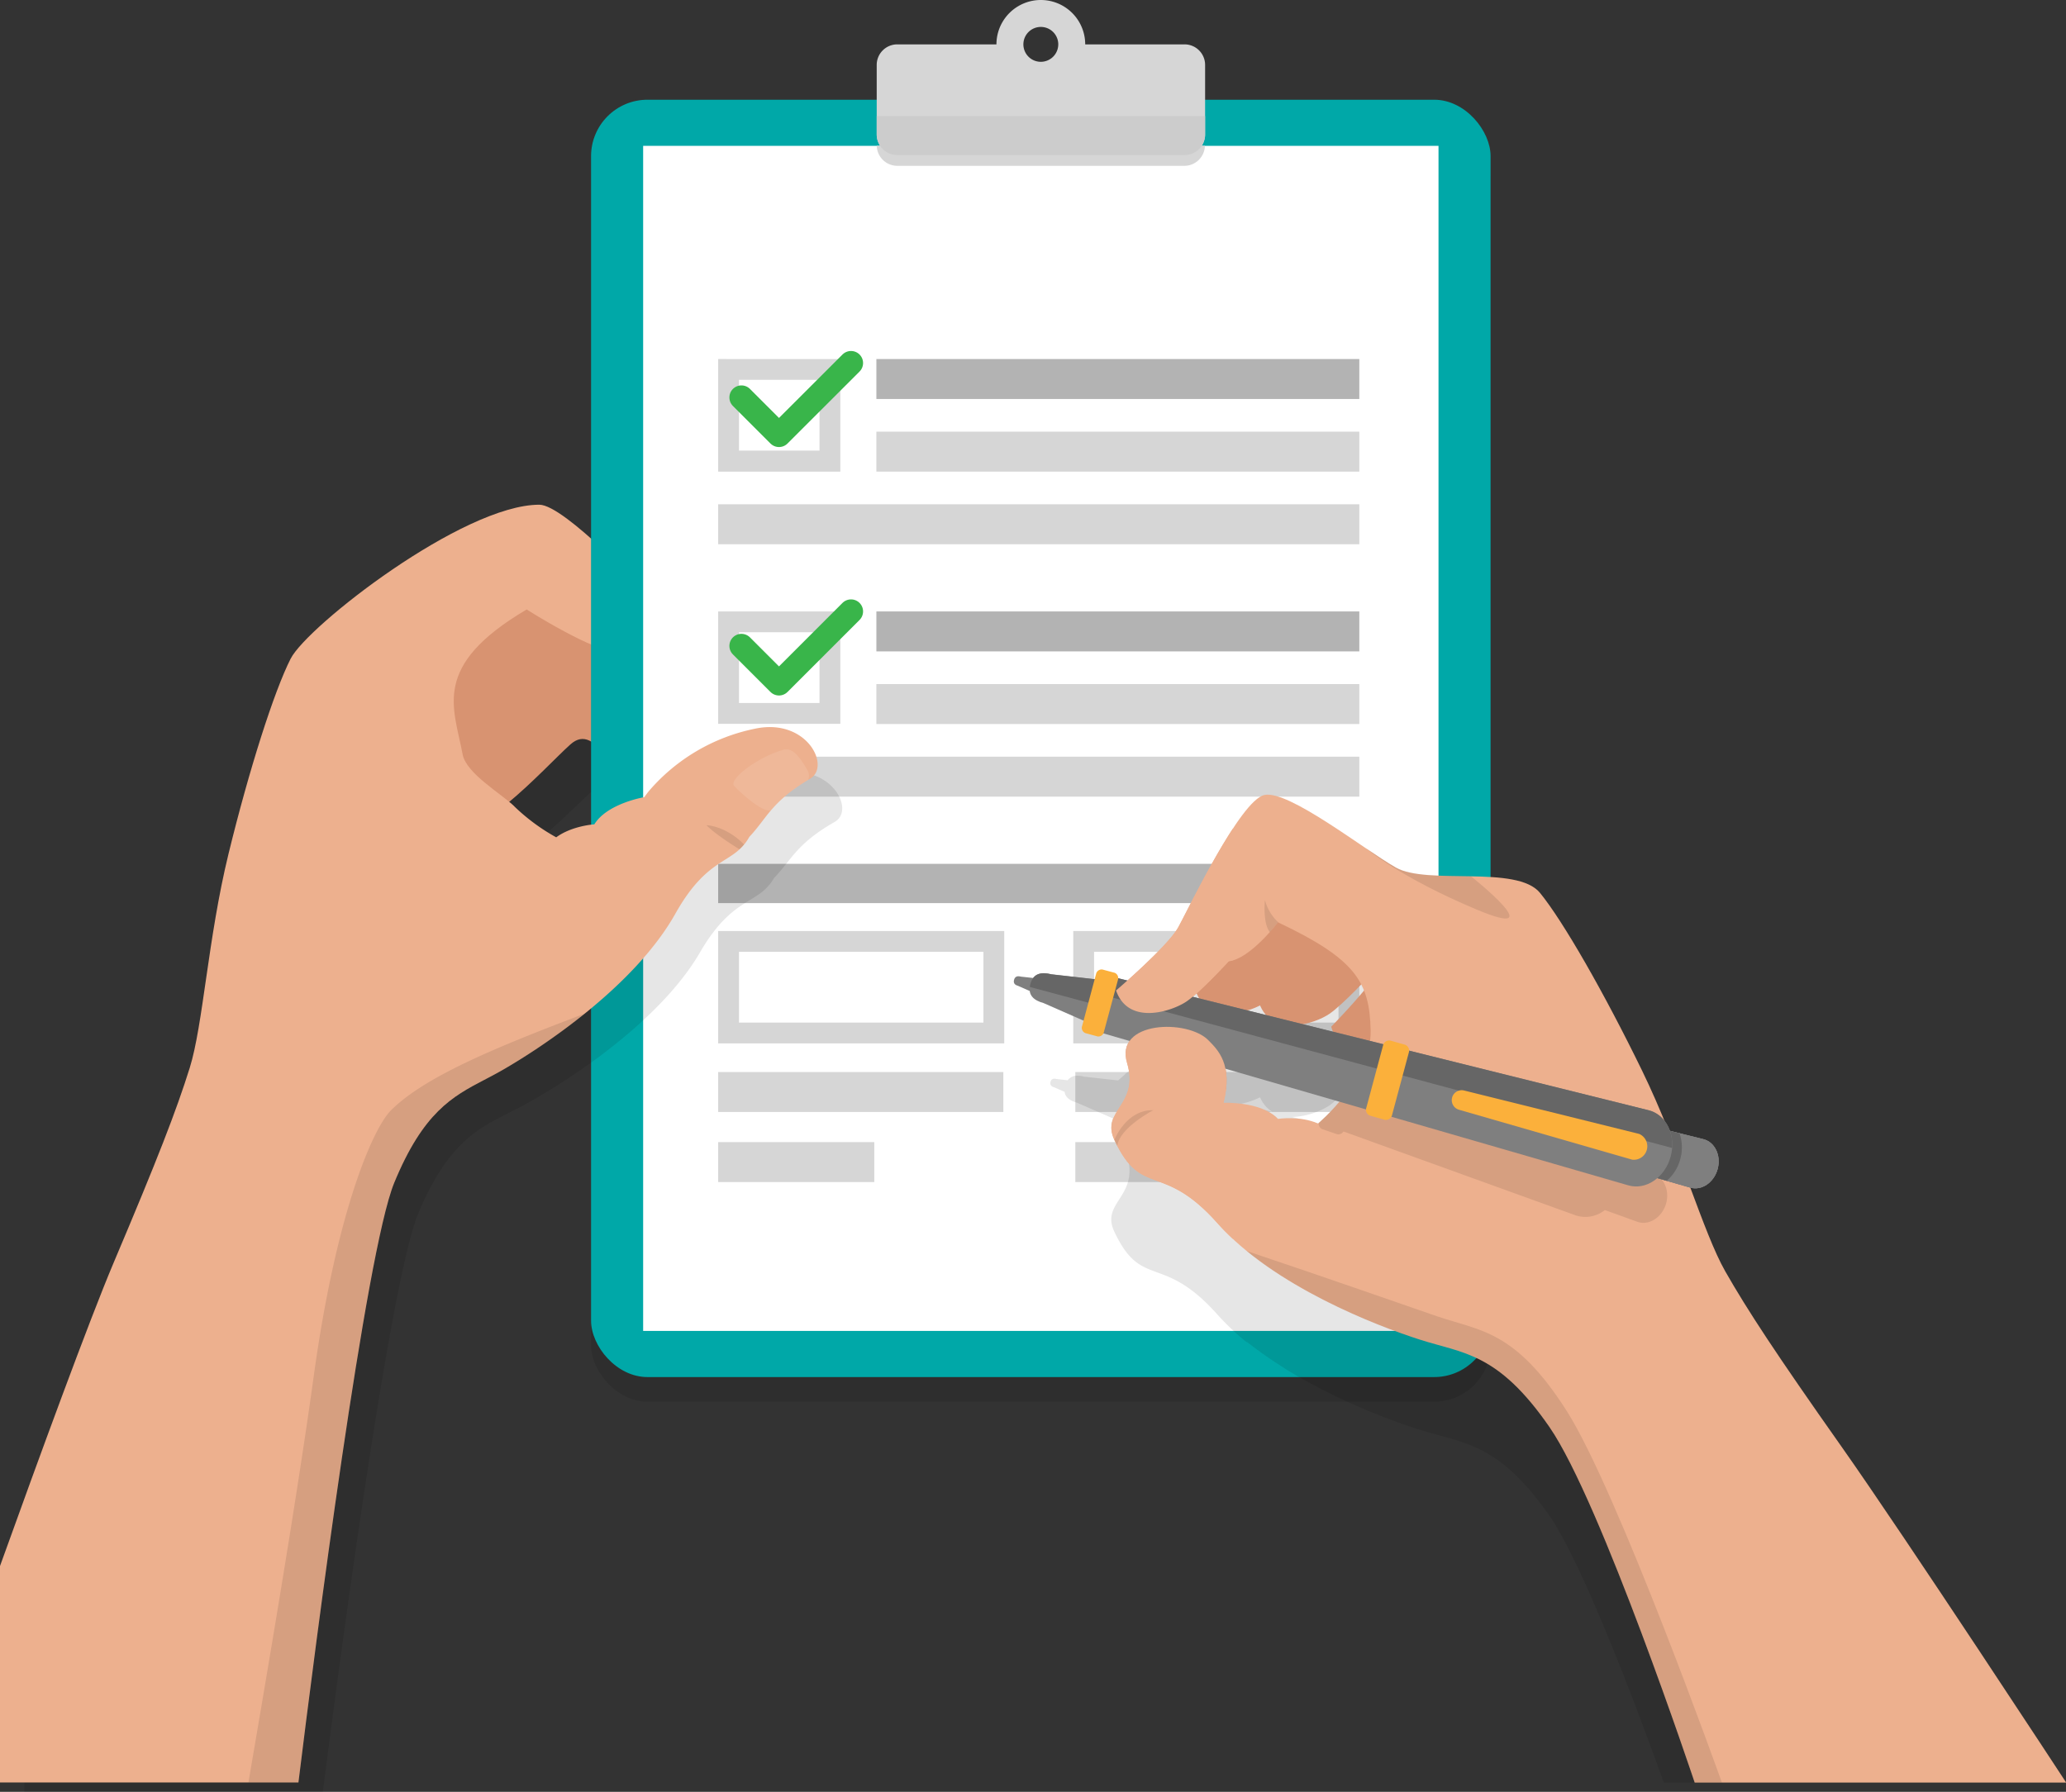 <svg xmlns="http://www.w3.org/2000/svg" xmlns:xlink="http://www.w3.org/1999/xlink" viewBox="0 0 496.24 430.5"><rect x="0" y="0" width="496.24" height="430.5" fill="#333333" stroke="none"/><defs><style>.cls-1{fill:#edb08e;}.cls-2{isolation:isolate;}.cls-12,.cls-13,.cls-18,.cls-3{opacity:0.1;}.cls-3{mix-blend-mode:multiply;}.cls-4{fill:#d89371;}.cls-5{fill:#00a8a8;}.cls-18,.cls-6{fill:#fff;}.cls-7{fill:#b3b3b3;}.cls-8{fill:#d6d6d6;}.cls-9{fill:#ccc;}.cls-10{fill:none;stroke:#39b54a;stroke-linecap:round;stroke-linejoin:round;stroke-width:5.79px;}.cls-11{clip-path:url(#clip-path);}.cls-14{fill:#7f7f7f;}.cls-15{fill:#666;}.cls-16{fill:#fbb03b;}.cls-17{clip-path:url(#clip-path-2);}</style><clipPath id="clip-path"><path class="cls-1" d="M268.07,238s12.38-10.59,14.91-15.14S297.89,192.26,303.7,191s24,13.14,31.58,17.44,29.06-.73,34.62,6.08,15.41,24,24.51,42.69,14.66,38.91,20,48.26,12.13,19.71,27.8,41.94,54.07,80.86,54.07,80.86H407.05s-22.49-67.46-34.87-85.4-20.72-17.69-31.08-21S305.82,309,292.5,293.94s-18.23-5.92-24.83-20.07c-3.34-7.14,6.08-8.32,3.05-18.49s14.5-10.6,19.5-5.51c2.31,2.35,6,5.79,3.66,15.1,0,0,9-.45,13.09,3.85,0,0,5.32-.81,9.61,1.11,0,0,12.89-10.71,12.64-22.34s-3.55-17.15-22.25-26c0,0-6.73,8.84-11.83,9.35,0,0-6.76,7.4-10.16,9.7S271.1,246.54,268.07,238Z"/></clipPath><clipPath id="clip-path-2"><path class="cls-1" d="M181.13,175.12A45.54,45.54,0,0,0,156,189.89c-.21.25-.42.51-.62.78-.41.54-.62.85-.62.85s-8.91,1.48-12,6.53c0,0-5.37.33-9.16,3.12a47.43,47.43,0,0,1-10-7.37c-13.32,18.62-16.36,44.59-7.3,65.66,1.41-.74,2.85-1.49,4.31-2.33,9.43-5.4,31.75-20.09,41.59-37.58,8-14.27,14-11.68,17.79-18.5h0c4.24-4.47,5.21-8.4,14.58-13.95C199.68,184.09,193.7,172.29,181.13,175.12Z"/></clipPath></defs><g class="cls-2"><g id="OBJECTS"><path class="cls-3" d="M187,185.89a50,50,0,0,0-10.14,3.35c-2.52-.81-6.34-3.26-10.39-6.32a25.22,25.22,0,0,0,9.28-7.2c3.15-.69,5.89-2.57,6.43-6.68,0,0-14.34-7.48-17.77-11.26s-23-23.9-29-23.9c-18.38,0-55.74,28.16-59.73,35.73s-10,25.81-14.93,45.33-6.1,39.74-9.31,49.66-7.69,21.09-18.3,45.29C27.27,323.3,15.34,354.8,5.87,380.24V430.5H77.55c4-31.49,16.19-123.13,23-139.2,7-16.45,14-20.05,21.63-23.92,1.41-.71,2.85-1.43,4.31-2.24l.91-.51.48-.27.48-.28.78-.45.23-.13.94-.56.13-.08,1.08-.65,0,0A160.49,160.49,0,0,0,146.37,252h0c8.25-6.42,16.68-14.43,21.76-23.17,8-13.79,14-11.28,17.79-17.88h0c4.24-4.32,5.21-8.12,14.58-13.48C205.56,194.56,199.58,183.16,187,185.89Zm-38.32,22.16s-5.37.32-9.16,3a47.75,47.75,0,0,1-10-7.11c-.37-.36-.82-.73-1.32-1.13,5.88-4.74,11.51-10.58,14.66-13.3,6.3-5.44,10.25,8.1,18,11.88-.16.21-.24.34-.24.34S151.75,203.16,148.68,208.05Z"/><path class="cls-4" d="M172.5,178.87c-2.3,0-6.93-2.93-11.9-6.82,7.11-3.07,13.84-12.1,9.9-12.1-5.24,0-22.5-15.19-28.53-22.25s-32,8.06-38.47,17.45c0,0-8,20.11,0,25.11h0c-1.7,6.34-3.13,15.72,2,18.92,8,5,25-14.5,31.5-20.32s10.5,9.32,18.8,12.65S177.74,178.87,172.5,178.87Z"/><path class="cls-1" d="M158.54,146c-3.44-3.91-23-24.74-29-24.74-18.38,0-55.74,29.15-59.73,37s-10,26.71-14.93,46.91-6.1,41.13-9.31,51.39-7.69,21.83-18.3,46.87C21.4,317.32,9.47,349.92,0,376.25v52H71.68c4-32.58,16.19-127.42,23-144.06,7-17,14-20.74,21.63-24.74,5.64-21.93,5.64-32.7,7.3-65.66-3.22-3.14-11.59-7.91-12.49-12.54C109,169.85,103.5,160,126.5,146.43c0,0,16.77,10.66,21.85,10.08,0,0,8.18,5.8,12,7.33s14.82,2.85,16-6.16C176.31,157.68,162,149.94,158.54,146Z"/><rect class="cls-3" x="141.97" y="29.87" width="216.06" height="306.89" rx="13.55"/><rect class="cls-5" x="141.97" y="23.96" width="216.06" height="306.89" rx="13.55"/><rect class="cls-6" x="154.48" y="35.04" width="191.04" height="284.72"/><rect class="cls-7" x="210.5" y="86.26" width="116" height="9.6"/><rect class="cls-8" x="210.5" y="103.71" width="116" height="9.6"/><rect class="cls-8" x="172.5" y="121.16" width="154" height="9.6"/><path class="cls-8" d="M210.59,35a4.94,4.94,0,0,0,4.93,4.84h69A4.94,4.94,0,0,0,289.41,35Z"/><path class="cls-8" d="M284.48,10.66H260.66a10.66,10.66,0,0,0-21.32,0H215.52a4.94,4.94,0,0,0-4.94,4.95v16.7a4.94,4.94,0,0,0,4.94,4.94h69a4.94,4.94,0,0,0,4.94-4.94V15.61A4.94,4.94,0,0,0,284.48,10.66ZM250,14.85a4.19,4.19,0,1,1,4.19-4.19A4.2,4.2,0,0,1,250,14.85Z"/><path class="cls-9" d="M210.58,27.89v4.42a4.94,4.94,0,0,0,4.94,4.94h69a4.94,4.94,0,0,0,4.94-4.94V27.89Z"/><path class="cls-8" d="M196.84,91.26v17H177.5v-17h19.34m5-5H172.5v27.05h29.34v-27Z"/><rect class="cls-7" x="210.5" y="146.9" width="116" height="9.6"/><rect class="cls-8" x="210.5" y="164.35" width="116" height="9.6"/><rect class="cls-8" x="172.5" y="181.8" width="154" height="9.6"/><rect class="cls-8" x="172.5" y="257.56" width="68.5" height="9.6"/><rect class="cls-8" x="172.5" y="274.4" width="37.5" height="9.6"/><rect class="cls-8" x="258.29" y="257.56" width="68.5" height="9.6"/><rect class="cls-8" x="258.29" y="274.4" width="37.5" height="9.6"/><path class="cls-8" d="M196.84,151.9v17H177.5v-17h19.34m5-5H172.5v27h29.34v-27Z"/><rect class="cls-7" x="172.5" y="207.54" width="154" height="9.44"/><path class="cls-8" d="M236.21,228.68v17H177.5v-17h58.71m5-5H172.5v27h68.71v-27Z"/><path class="cls-8" d="M321.5,228.68v17H262.79v-17H321.5m5-5H257.79v27H326.5v-27Z"/><polyline class="cls-10" points="204.41 87.22 187.11 104.51 178.09 95.49"/><polyline class="cls-10" points="204.41 146.9 187.11 164.2 178.09 155.18"/><path class="cls-3" d="M187,185.89a50,50,0,0,0-10.14,3.35,26.27,26.27,0,0,1-5.65-3c-1.7,1.47-3.43,2.89-5.22,4.24a45.73,45.73,0,0,1-10.54,6.41,18.31,18.31,0,0,0,5.45,4.48c-.16.21-.24.34-.24.34s-8.91,1.42-12,6.31a22,22,0,0,0-7,1.79V235.5H142v19.76c1.44-1,2.9-2.12,4.37-3.27h0c8.25-6.42,16.68-14.43,21.76-23.17,8-13.79,14-11.28,17.79-17.88h0c4.24-4.32,5.21-8.12,14.58-13.48C205.56,194.56,199.58,183.16,187,185.89Z"/><path class="cls-3" d="M299.48,322.38h0l.14.11,1.3,1,.52.39,1,.73.6.43.93.66.6.43,1,.66.57.39,1.17.76.39.26,1.56,1,.49.3,1.1.66.63.37,1,.57.65.37,1,.55.63.34,1.08.58.53.28c.52.28,1,.55,1.58.82l.33.17,1.27.64.58.28,1,.49.63.3,1,.45.62.29,1,.45.55.25,1.28.56.24.11,1.48.63.48.2,1,.41.54.22.9.37.54.21.87.34.51.2,1,.37.34.13,1.28.47.27.1.94.34.44.16.73.26.44.15.68.23.41.14.7.23.3.1,1,.3c10.36,3.27,18.69,3,31.08,20.88C380,375.8,392,407,399.63,428.26h82.59c-12.6-19-30.53-45.81-40.05-59.27-15.67-22.13-22.49-32.44-27.8-41.75-3.24-5.69-6.58-15.42-10.77-26.38a4.11,4.11,0,0,0,.15-.46c.75-2.78-.5-5.51-2.78-6.28-2-4.92-4.14-10-6.56-14.91-9.1-18.61-19-35.72-24.51-42.49-3.45-4.22-13.06-3.88-21.66-4.05h-.14c-.77,0-1.54,0-2.29-.06h-.26l-1,0h-.27l-1-.06-.2,0-.95-.08-.22,0-.8-.09-.33,0-.78-.12-.29,0-.7-.13-.32-.06-.66-.16-.3-.08-.57-.17-.33-.11c-.16-.05-.3-.11-.45-.17L336,231c-.26-.12-.51-.24-.75-.37l-.73-.43-.33-.2-.46-.28-.43-.27-.42-.26-.53-.33-.35-.23-.58-.38-.36-.24-.66-.43-.31-.21-.77-.51-.24-.16-1-.67c-8.61-5.79-20-13.71-24.41-12.76-5.81,1.26-18.2,27.17-20.72,31.69-1.79,3.21-8.53,9.44-12.31,12.79a1.29,1.29,0,0,0-.44.4l-1.64,1.43-8.19-.91a6,6,0,0,0-2.17-.2A2.72,2.72,0,0,0,257,259a2.81,2.81,0,0,0-.48.44l-.06.1-2.66-.3c-.67-.17-1.26-.1-1.47.68s.26,1.14.93,1.33l2.45,1.07c.19,1.42,1.41,2.17,3,2.62l8.59,3.75-.3,1.11a1.19,1.19,0,0,0,.72,1.53l2.57.69a1.14,1.14,0,0,0,1.25-.63l.34.1c-1.38,1.39-2,3.35-1.18,6,3,10.12-6.39,11.3-3.05,18.41,6.6,14.07,11.52,5,24.83,20a61,61,0,0,0,7,6.6Zm-13.83-60.15c.54-.41,1.15-.92,1.77-1.48a8.67,8.67,0,0,0,1.4,2.27Zm33.65,3.38a63.31,63.31,0,0,0,7.65-7c.25.48.47,1,.67,1.46-3.62,4.3-7.87,8.63-7.87,8.63a9.69,9.69,0,0,0,.95,2.22l-10.33-2.56A18,18,0,0,0,319.3,265.61Zm-16.65-2a7.56,7.56,0,0,0,3,3.54l-7.75-1.92A19.53,19.53,0,0,0,302.65,263.64Zm-8.77,23.3a17.39,17.39,0,0,0,.25-9.1L322.31,286a49.2,49.2,0,0,1-5.48,5.71l0,0-.16.14h0l-.07.05h0c-.28-.12-.55-.23-.83-.33l-.3-.09-.57-.18c-.11,0-.23-.06-.34-.09l-.53-.13-.34-.07-.54-.1-.31-.05-.56-.08-.26,0-.59-.06h-.19l-.64,0h-.8a19.1,19.1,0,0,0-2.8.17C302.9,286.5,293.88,286.94,293.88,286.94Z"/><path class="cls-4" d="M326,222.15v-6.48H306.21c-2.21,3.61-3.48,6.11-4.11,7.26-2.53,4.55-14.91,15.14-14.91,15.14,3,8.56,13.52,5,16.91,2.65S314.26,231,314.26,231C314.59,231,329.78,220.49,326,222.15Z"/><path class="cls-4" d="M341.23,225v-9.3h-18c-3.36,5.13-5.12,8.66-5.91,10.08-2.53,4.55-14.91,15.14-14.91,15.14,3,8.57,13.52,5,16.92,2.65s10.16-9.7,10.16-9.7C329.78,233.8,345,223.32,341.23,225Z"/><path class="cls-4" d="M352.29,230.71v-15H340.53a124.58,124.58,0,0,0-8.29,15.82c-2.12,4.55-12.49,15.14-12.49,15.14,2.54,8.56,11.32,5,14.17,2.65s8.51-9.7,8.51-9.7C342.7,239.54,355.43,229.05,352.29,230.71Z"/><path class="cls-1" d="M268.07,238s12.38-10.59,14.91-15.14S297.89,192.26,303.7,191s24,13.14,31.58,17.44,29.06-.73,34.62,6.08,15.41,24,24.51,42.69,14.66,38.91,20,48.26,12.13,19.71,27.8,41.94,54.07,80.86,54.07,80.86H407.05s-22.49-67.46-34.87-85.4-20.72-17.69-31.08-21S305.82,309,292.5,293.94s-18.23-5.92-24.83-20.07c-3.34-7.14,6.08-8.32,3.05-18.49s14.5-10.6,19.5-5.51c2.31,2.35,6,5.79,3.66,15.1,0,0,9-.45,13.09,3.85,0,0,5.32-.81,9.61,1.11,0,0,12.89-10.71,12.64-22.34s-3.55-17.15-22.25-26c0,0-6.73,8.84-11.83,9.35,0,0-6.76,7.4-10.16,9.7S271.1,246.54,268.07,238Z"/><g class="cls-11"><path class="cls-12" d="M397.14,282.07l-7.86-2.5-.09-.31c0-.11-.07-.21-.11-.31s-.1-.28-.16-.42a2.92,2.92,0,0,0-.14-.31l-.18-.38c-.12-.22-.24-.42-.37-.62l-.18-.26c-.09-.12-.17-.25-.26-.36s-.15-.17-.22-.25-.19-.22-.29-.32a2.39,2.39,0,0,0-.23-.22l-.33-.29-.24-.19a3.19,3.19,0,0,0-.38-.26l-.25-.16c-.14-.09-.29-.16-.44-.24l-.23-.11a6.15,6.15,0,0,0-.71-.28l-56.5-18a1.39,1.39,0,0,0-.87-1.47l-3.48-1.18a1.43,1.43,0,0,0-1.65.74l-62.63-19.9a1.26,1.26,0,0,0-.76-1.36l-2.82-1a1.35,1.35,0,0,0-1.63,1l-.41,1.22-10.31-1.83a4.58,4.58,0,0,0-3.75,0,2.84,2.84,0,0,0-.65.56l-2.94-.52c-.74-.23-1.4-.2-1.69.66s.21,1.29.94,1.55l2.65,1.38c.11,1.6,1.42,2.52,3.13,3.14l9.3,4.81-.41,1.22a1.35,1.35,0,0,0,.7,1.77l2.81,1a1.3,1.3,0,0,0,1.45-.62l61.82,22.25a1.43,1.43,0,0,0,.86,1.6l3.48,1.18a1.41,1.41,0,0,0,1.59-.64L378.48,292a7.5,7.5,0,0,0,7-1.28l2.22.8h0l5.53,2c2.68,1,5.76-.86,6.84-4S399.85,282.93,397.14,282.07Z"/></g><g class="cls-13"><path d="M345.16,316.24c-6.06-2.07-26.15-9.13-45.68-15.67,13.76,11.24,32.87,18.54,41.62,21.31,10.36,3.29,18.69,3,31.08,21s34.87,85.4,34.87,85.4h6.54s-25-70.07-37.35-89.41S355.52,319.78,345.16,316.24Z"/></g><path class="cls-14" d="M394,281.87,406,285.33c2.74.79,5.69-1.23,6.57-4.48s-.68-6.47-3.44-7.16l-12.06-3Z"/><path class="cls-14" d="M394,281.87,406,285.33c2.74.79,5.69-1.23,6.57-4.48s-.68-6.47-3.44-7.16l-12.06-3Z"/><path class="cls-14" d="M394,281.87,406,285.33c2.74.79,5.69-1.23,6.57-4.48s-.68-6.47-3.44-7.16l-12.06-3Z"/><path class="cls-15" d="M403.6,278.45a10.42,10.42,0,0,0-.19-6.18l-6.36-1.58-3,11.18,6.29,1.82A10.37,10.37,0,0,0,403.6,278.45Z"/><path class="cls-14" d="M244.61,236.89l3.49,1.54.91-3.37-3.8-.42c-.74-.19-1.4-.12-1.64.77S243.87,236.68,244.61,236.89Z"/><path class="cls-14" d="M250.67,241l10.74,4.72,2.78-10.34-11.66-1.31c-2.3-.57-4.32-.35-5.05,2.36S248.39,240.37,250.67,241Z"/><path class="cls-15" d="M262.63,241.23l1.56-5.82-11.66-1.31c-2.3-.57-4.32-.35-5.05,2.36a4.2,4.2,0,0,0-.12.66Z"/><path class="cls-14" d="M263.34,247.79l127.78,37c4.24,1.22,8.81-1.9,10.17-6.94s-1-10-5.32-11.09L266.88,234.61Z"/><path class="cls-15" d="M401.63,275.81c.33-4.29-1.95-8.16-5.66-9.08L266.88,234.61l-1.24,4.63Z"/><path class="cls-16" d="M348.79,263.7a2.39,2.39,0,0,0,1.64,2.92l41.62,12a3.24,3.24,0,0,0,1.67-6.19L351.67,262a2.38,2.38,0,0,0-2.88,1.69Z"/><path class="cls-16" d="M333.93,250l3.55,1a1.52,1.52,0,0,1,.9,1.92l-4,14.91a1.52,1.52,0,0,1-1.74,1.21l-3.55-1a1.51,1.51,0,0,1-.9-1.92l4-14.9A1.5,1.5,0,0,1,333.93,250Z"/><path class="cls-16" d="M264.83,232.94l2.88.77a1.37,1.37,0,0,1,.81,1.72l-3.36,12.46A1.35,1.35,0,0,1,263.6,249l-2.87-.78a1.35,1.35,0,0,1-.81-1.72L263.27,234A1.36,1.36,0,0,1,264.83,232.94Z"/><path class="cls-1" d="M296.14,265c-1.35-.07-2.26,0-2.26,0,2.31-9.31-1.35-12.75-3.66-15.1-5-5.09-22.54-4.67-19.5,5.51s-6.39,11.35-3.05,18.49c6.6,14.15,11.52,5.06,24.83,20.07,1.13,1.27,2.35,2.5,3.64,3.7Z"/><path class="cls-1" d="M296.14,199.06c-5.53,8.42-11.49,20.77-13.16,23.77-2.53,4.55-14.91,15.14-14.91,15.14,3,8.57,13.52,4.95,16.91,2.65s10.16-9.7,10.16-9.7a5.25,5.25,0,0,0,1-.21Z"/><path class="cls-12" d="M328.11,203.81h0c.23.16,8.16,7,26.61,14.73s-1.4-8-1.4-8h0c-7-.13-14.25,0-18-2.09C333.42,207.37,330.91,205.7,328.11,203.81Z"/><path class="cls-12" d="M307,221.57a11.4,11.4,0,0,1-3.17-5.31s-.58,5.57,1.19,7.67Z"/><path class="cls-12" d="M267.67,273.87s2.78-7.29,9.35-7.14c0,0-8,4.11-8.67,8.53Z"/><path class="cls-1" d="M181.13,175.12A45.54,45.54,0,0,0,156,189.89c-.21.25-.42.51-.62.78-.41.54-.62.85-.62.85s-8.91,1.48-12,6.53c0,0-5.37.33-9.16,3.12a47.43,47.43,0,0,1-10-7.37c-13.32,18.62-16.36,44.59-7.3,65.66,1.41-.74,2.85-1.49,4.31-2.33,9.43-5.4,31.75-20.09,41.59-37.58,8-14.27,14-11.68,17.79-18.5h0c4.24-4.47,5.21-8.4,14.58-13.95C199.68,184.09,193.7,172.29,181.13,175.12Z"/><g class="cls-17"><path class="cls-18" d="M188.11,180.14c-6.4,1.88-13.14,7.15-11.78,8.67s7.68,7.36,9.34,5.62,10.59-5.37,8.26-9.43S190,179.6,188.11,180.14Z"/><g class="cls-13"><path d="M169.67,198.25a11.72,11.72,0,0,1,3.35.8,16.34,16.34,0,0,1,3,1.59,16,16,0,0,1,2.61,2.18,11.34,11.34,0,0,1,2,2.8,26.44,26.44,0,0,1-3-1.57c-.93-.56-1.84-1.15-2.74-1.75s-1.77-1.22-2.65-1.88A24.22,24.22,0,0,1,169.67,198.25Z"/></g></g><path class="cls-12" d="M75.33,330.84C71,362.26,62.94,409.08,59.67,428.26h12c4-32.58,16.19-127.42,23-144.06,7-17,14-20.74,21.63-24.74,1.41-.74,2.85-1.49,4.31-2.33a159.17,159.17,0,0,0,19.83-13.6c-22.91,8.66-38.65,15.43-46.5,23.2C89.4,271.28,80.67,291.84,75.33,330.84Z"/></g></g></svg>
